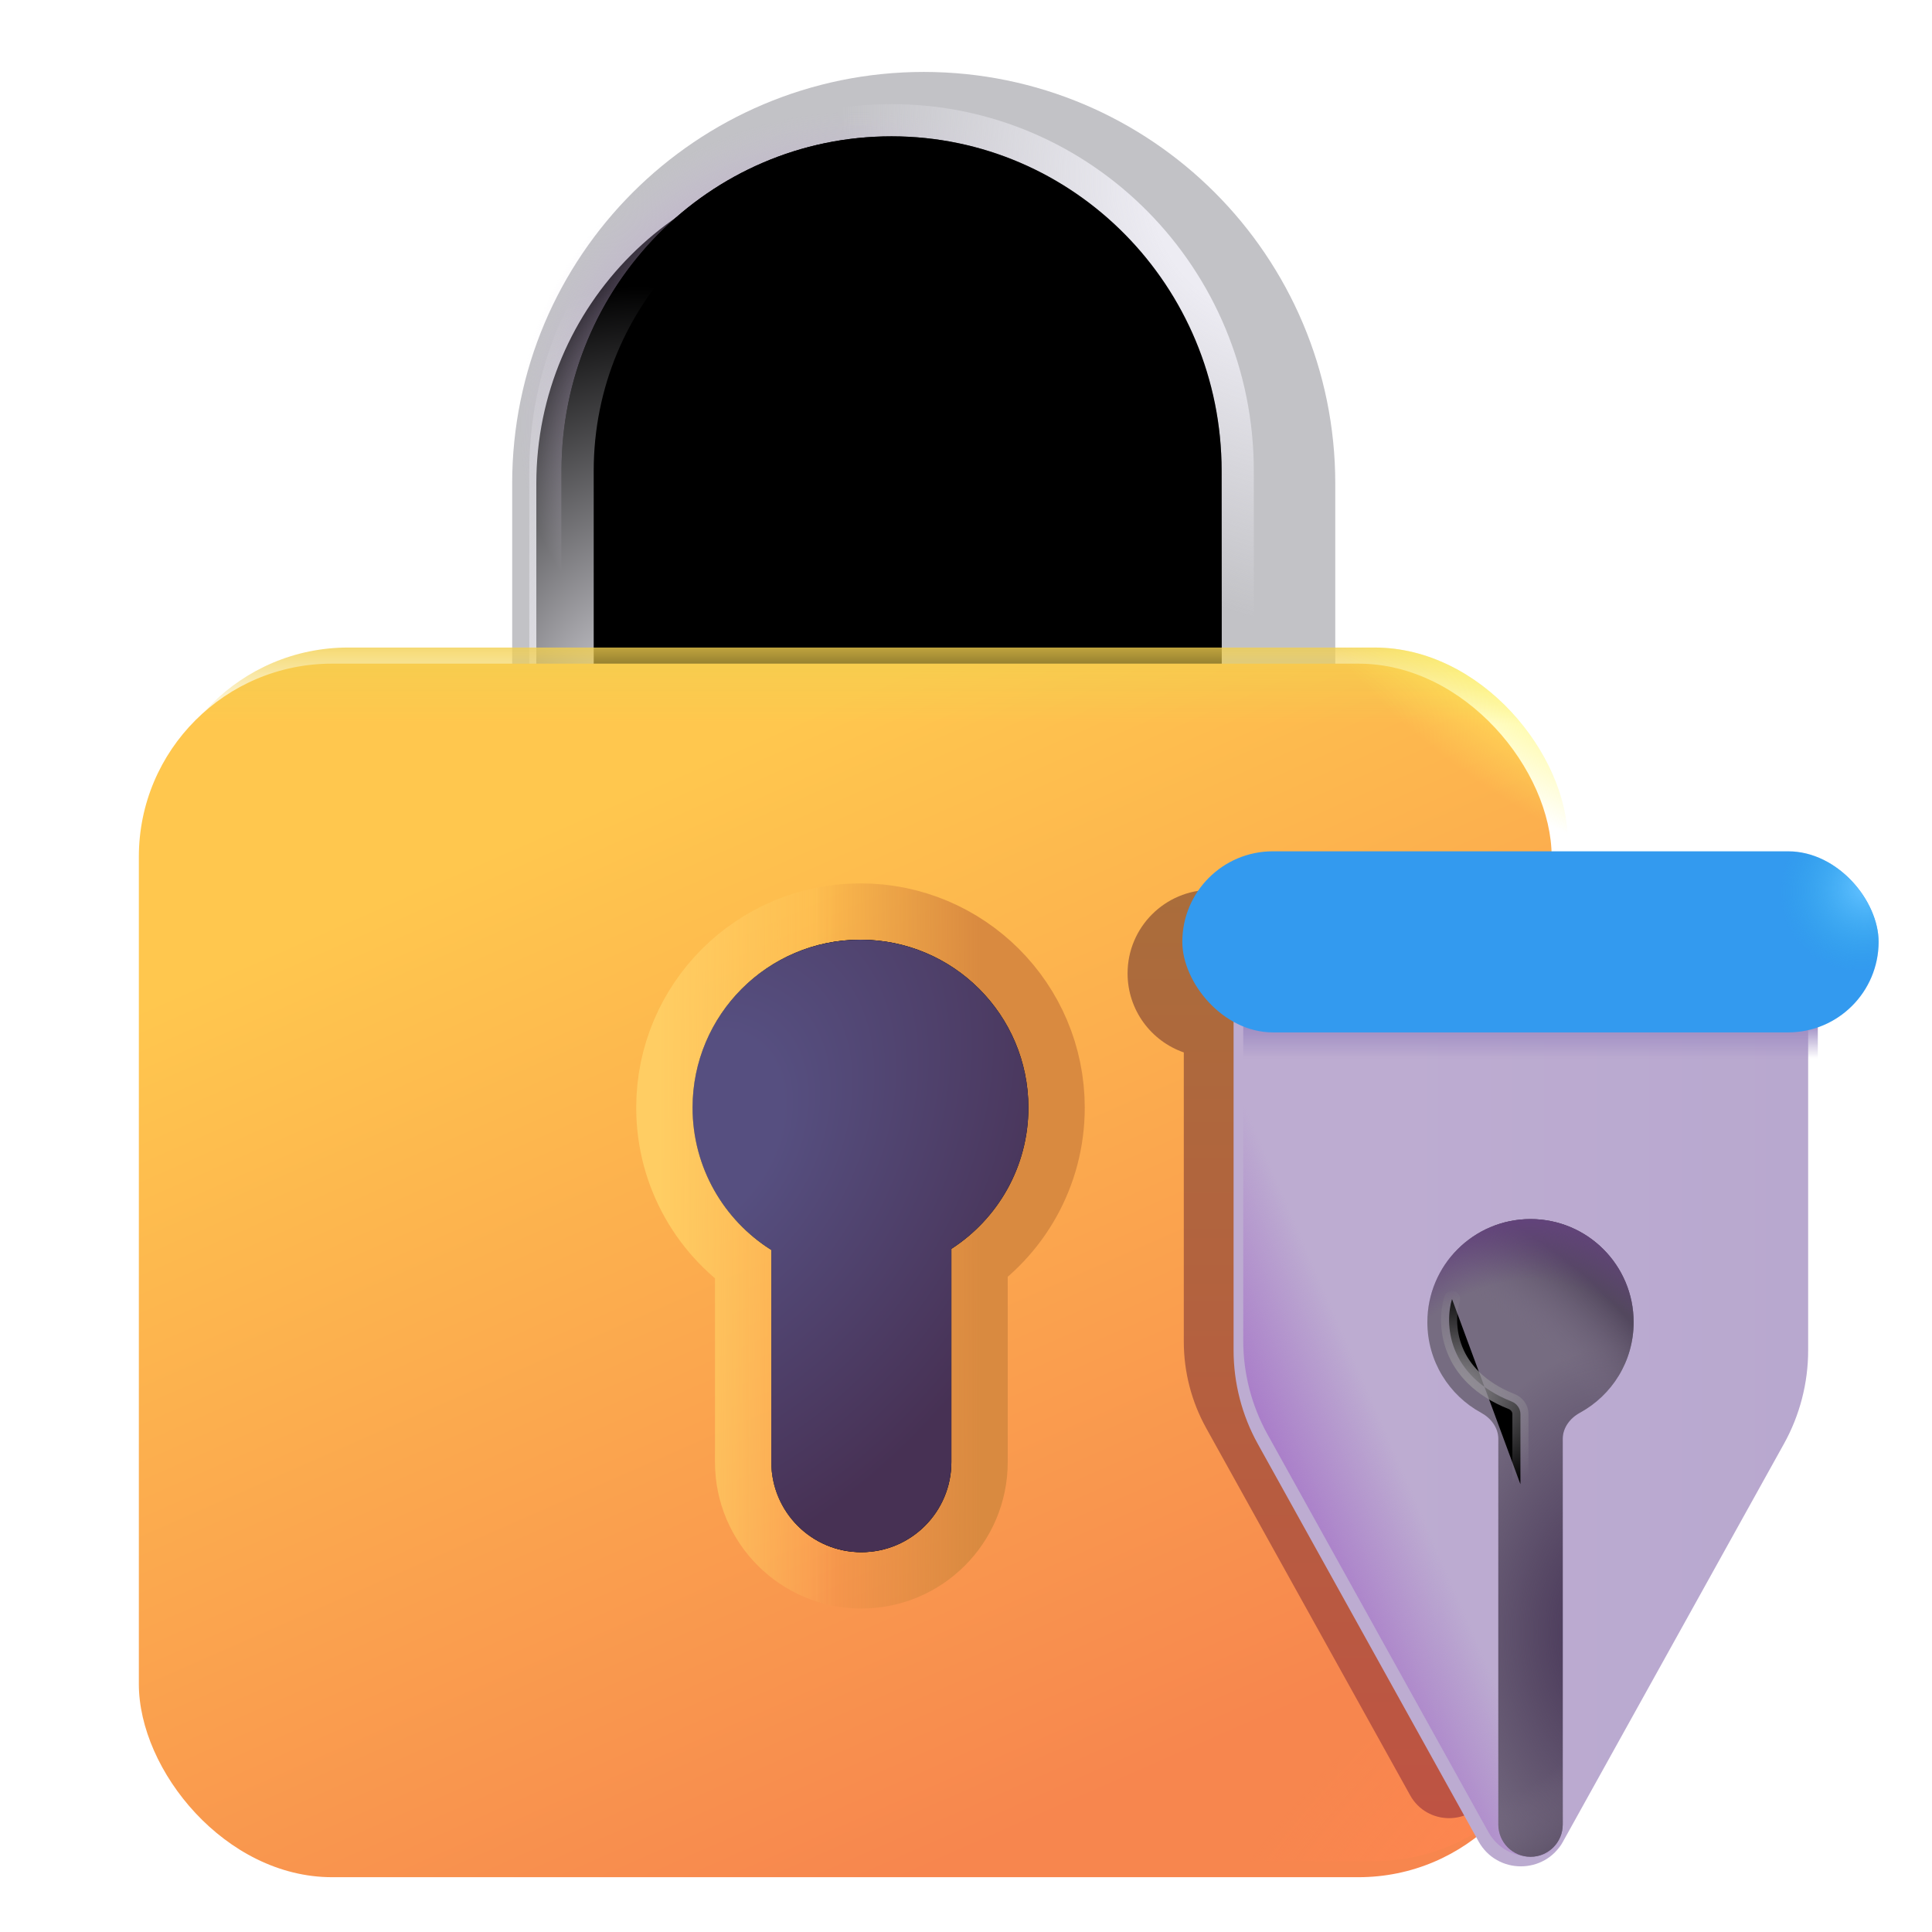 <svg viewBox="1 1 30 30" xmlns="http://www.w3.org/2000/svg">
<g filter="url(#filter0_i_18_23598)">
<path d="M9.328 14.07V8.508C9.328 5.738 11.574 3.492 14.344 3.492C17.114 3.492 19.359 5.738 19.359 8.508V14.07" stroke="#C2C2C6" stroke-width="2.75"/>
</g>
<path d="M9.328 14.07V8.508C9.328 5.738 11.574 3.492 14.344 3.492C17.114 3.492 19.359 5.738 19.359 8.508V14.07" stroke="url(#paint0_radial_18_23598)" stroke-width="2.75"/>
<g filter="url(#filter1_f_18_23598)">
<path d="M9.719 14.07V8.311C9.719 5.442 12.013 3.117 14.844 3.117C17.674 3.117 19.969 5.442 19.969 8.311V14.07" stroke="url(#paint1_radial_18_23598)"/>
<path d="M9.719 14.07V8.311C9.719 5.442 12.013 3.117 14.844 3.117C17.674 3.117 19.969 5.442 19.969 8.311V14.07" stroke="url(#paint2_radial_18_23598)"/>
</g>
<g filter="url(#filter2_iiii_18_23598)">
<rect x="3.406" y="11.055" width="21.938" height="18.844" rx="3" fill="url(#paint3_linear_18_23598)"/>
</g>
<rect x="3.406" y="11.055" width="21.938" height="18.844" rx="3" fill="url(#paint4_radial_18_23598)"/>
<rect x="3.406" y="11.055" width="21.938" height="18.844" rx="3" fill="url(#paint5_linear_18_23598)"/>
<rect x="3.406" y="11.055" width="21.938" height="18.844" rx="3" fill="url(#paint6_radial_18_23598)"/>
<g filter="url(#filter3_f_18_23598)">
<path d="M15.773 20.392C16.493 19.927 16.969 19.119 16.969 18.199C16.969 16.759 15.801 15.592 14.361 15.592C12.921 15.592 11.754 16.759 11.754 18.199C11.754 19.131 12.242 19.948 12.977 20.409V23.703C12.977 24.476 13.603 25.102 14.375 25.102C15.147 25.102 15.773 24.476 15.773 23.703V20.392Z" stroke="url(#paint7_linear_18_23598)" stroke-width="1.75"/>
<path d="M15.773 20.392C16.493 19.927 16.969 19.119 16.969 18.199C16.969 16.759 15.801 15.592 14.361 15.592C12.921 15.592 11.754 16.759 11.754 18.199C11.754 19.131 12.242 19.948 12.977 20.409V23.703C12.977 24.476 13.603 25.102 14.375 25.102C15.147 25.102 15.773 24.476 15.773 23.703V20.392Z" stroke="url(#paint8_linear_18_23598)" stroke-width="1.75"/>
</g>
<path d="M15.773 20.392C16.493 19.927 16.969 19.119 16.969 18.199C16.969 16.759 15.801 15.592 14.361 15.592C12.921 15.592 11.754 16.759 11.754 18.199C11.754 19.131 12.242 19.948 12.977 20.409V23.703C12.977 24.476 13.603 25.102 14.375 25.102C15.147 25.102 15.773 24.476 15.773 23.703V20.392Z" fill="url(#paint9_radial_18_23598)"/>
<g filter="url(#filter4_f_18_23598)">
<path d="M19.808 14.817C19.091 14.817 18.509 15.398 18.509 16.115C18.509 16.683 18.874 17.166 19.382 17.342V21.832C19.382 22.303 19.502 22.766 19.731 23.178L22.896 28.876C23.16 29.351 23.843 29.351 24.107 28.876L27.272 23.178C27.501 22.766 27.621 22.303 27.621 21.832V17.342C28.129 17.166 28.494 16.683 28.494 16.115C28.494 15.398 27.912 14.817 27.195 14.817H19.808Z" fill="url(#paint10_linear_18_23598)"/>
</g>
<g filter="url(#filter5_iii_18_23598)">
<path d="M20.305 15.562H29.227V21.817C29.227 22.326 29.097 22.828 28.849 23.273L25.421 29.445C25.136 29.959 24.396 29.959 24.11 29.445L20.682 23.273C20.435 22.828 20.305 22.326 20.305 21.817V15.562Z" fill="url(#paint11_linear_18_23598)"/>
</g>
<path d="M20.305 15.562H29.227V21.817C29.227 22.326 29.097 22.828 28.849 23.273L25.421 29.445C25.136 29.959 24.396 29.959 24.11 29.445L20.682 23.273C20.435 22.828 20.305 22.326 20.305 21.817V15.562Z" fill="url(#paint12_linear_18_23598)"/>
<path d="M20.305 15.562H29.227V21.817C29.227 22.326 29.097 22.828 28.849 23.273L25.421 29.445C25.136 29.959 24.396 29.959 24.11 29.445L20.682 23.273C20.435 22.828 20.305 22.326 20.305 21.817V15.562Z" fill="url(#paint13_linear_18_23598)"/>
<path d="M25.266 23.343C25.266 23.17 25.379 23.021 25.531 22.938C26.029 22.667 26.367 22.139 26.367 21.531C26.367 20.647 25.65 19.93 24.766 19.93C23.881 19.93 23.164 20.647 23.164 21.531C23.164 22.139 23.502 22.667 24 22.938C24.152 23.021 24.266 23.17 24.266 23.343V29.332C24.266 29.608 24.489 29.832 24.766 29.832C25.042 29.832 25.266 29.608 25.266 29.332V23.343Z" fill="#766C81"/>
<path d="M25.266 23.343C25.266 23.17 25.379 23.021 25.531 22.938C26.029 22.667 26.367 22.139 26.367 21.531C26.367 20.647 25.65 19.93 24.766 19.93C23.881 19.93 23.164 20.647 23.164 21.531C23.164 22.139 23.502 22.667 24 22.938C24.152 23.021 24.266 23.17 24.266 23.343V29.332C24.266 29.608 24.489 29.832 24.766 29.832C25.042 29.832 25.266 29.608 25.266 29.332V23.343Z" fill="url(#paint14_radial_18_23598)"/>
<path d="M25.266 23.343C25.266 23.17 25.379 23.021 25.531 22.938C26.029 22.667 26.367 22.139 26.367 21.531C26.367 20.647 25.65 19.93 24.766 19.93C23.881 19.93 23.164 20.647 23.164 21.531C23.164 22.139 23.502 22.667 24 22.938C24.152 23.021 24.266 23.17 24.266 23.343V29.332C24.266 29.608 24.489 29.832 24.766 29.832C25.042 29.832 25.266 29.608 25.266 29.332V23.343Z" fill="url(#paint15_radial_18_23598)"/>
<path d="M25.266 23.343C25.266 23.17 25.379 23.021 25.531 22.938C26.029 22.667 26.367 22.139 26.367 21.531C26.367 20.647 25.65 19.93 24.766 19.93C23.881 19.93 23.164 20.647 23.164 21.531C23.164 22.139 23.502 22.667 24 22.938C24.152 23.021 24.266 23.17 24.266 23.343V29.332C24.266 29.608 24.489 29.832 24.766 29.832C25.042 29.832 25.266 29.608 25.266 29.332V23.343Z" fill="url(#paint16_radial_18_23598)"/>
<g filter="url(#filter6_ii_18_23598)">
<rect x="19.359" y="14.219" width="10.812" height="2.812" rx="1.406" fill="#339AEF"/>
</g>
<rect x="19.359" y="14.219" width="10.812" height="2.812" rx="1.406" fill="url(#paint17_radial_18_23598)"/>
<g filter="url(#filter7_f_18_23598)">
<path d="M23.547 21.172C23.432 21.546 23.468 22.366 24.473 22.763C24.553 22.795 24.609 22.871 24.609 22.957V24.047" stroke="url(#paint18_radial_18_23598)" stroke-width="0.25" stroke-linecap="round"/>
</g>
<defs>
<filter id="filter0_i_18_23598" x="7.953" y="2.117" width="13.781" height="11.953" filterUnits="userSpaceOnUse" color-interpolation-filters="sRGB">
<feFlood flood-opacity="0" result="BackgroundImageFix"/>
<feBlend mode="normal" in="SourceGraphic" in2="BackgroundImageFix" result="shape"/>
<feColorMatrix in="SourceAlpha" type="matrix" values="0 0 0 0 0 0 0 0 0 0 0 0 0 0 0 0 0 0 127 0" result="hardAlpha"/>
<feOffset dx="1"/>
<feGaussianBlur stdDeviation="0.5"/>
<feComposite in2="hardAlpha" operator="arithmetic" k2="-1" k3="1"/>
<feColorMatrix type="matrix" values="0 0 0 0 0.561 0 0 0 0 0.557 0 0 0 0 0.576 0 0 0 1 0"/>
<feBlend mode="normal" in2="shape" result="effect1_innerShadow_18_23598"/>
</filter>
<filter id="filter1_f_18_23598" x="8.469" y="1.867" width="12.75" height="12.953" filterUnits="userSpaceOnUse" color-interpolation-filters="sRGB">
<feFlood flood-opacity="0" result="BackgroundImageFix"/>
<feBlend mode="normal" in="SourceGraphic" in2="BackgroundImageFix" result="shape"/>
<feGaussianBlur stdDeviation="0.375" result="effect1_foregroundBlur_18_23598"/>
</filter>
<filter id="filter2_iiii_18_23598" x="2.656" y="10.305" width="23.438" height="20.344" filterUnits="userSpaceOnUse" color-interpolation-filters="sRGB">
<feFlood flood-opacity="0" result="BackgroundImageFix"/>
<feBlend mode="normal" in="SourceGraphic" in2="BackgroundImageFix" result="shape"/>
<feColorMatrix in="SourceAlpha" type="matrix" values="0 0 0 0 0 0 0 0 0 0 0 0 0 0 0 0 0 0 127 0" result="hardAlpha"/>
<feOffset dy="-0.75"/>
<feGaussianBlur stdDeviation="0.375"/>
<feComposite in2="hardAlpha" operator="arithmetic" k2="-1" k3="1"/>
<feColorMatrix type="matrix" values="0 0 0 0 0.898 0 0 0 0 0.365 0 0 0 0 0.424 0 0 0 1 0"/>
<feBlend mode="normal" in2="shape" result="effect1_innerShadow_18_23598"/>
<feColorMatrix in="SourceAlpha" type="matrix" values="0 0 0 0 0 0 0 0 0 0 0 0 0 0 0 0 0 0 127 0" result="hardAlpha"/>
<feOffset dx="-1"/>
<feGaussianBlur stdDeviation="0.375"/>
<feComposite in2="hardAlpha" operator="arithmetic" k2="-1" k3="1"/>
<feColorMatrix type="matrix" values="0 0 0 0 1 0 0 0 0 0.773 0 0 0 0 0.365 0 0 0 1 0"/>
<feBlend mode="normal" in2="effect1_innerShadow_18_23598" result="effect2_innerShadow_18_23598"/>
<feColorMatrix in="SourceAlpha" type="matrix" values="0 0 0 0 0 0 0 0 0 0 0 0 0 0 0 0 0 0 127 0" result="hardAlpha"/>
<feOffset dy="1"/>
<feGaussianBlur stdDeviation="0.375"/>
<feComposite in2="hardAlpha" operator="arithmetic" k2="-1" k3="1"/>
<feColorMatrix type="matrix" values="0 0 0 0 1 0 0 0 0 0.843 0 0 0 0 0.267 0 0 0 1 0"/>
<feBlend mode="normal" in2="effect2_innerShadow_18_23598" result="effect3_innerShadow_18_23598"/>
<feColorMatrix in="SourceAlpha" type="matrix" values="0 0 0 0 0 0 0 0 0 0 0 0 0 0 0 0 0 0 127 0" result="hardAlpha"/>
<feOffset dx="0.75"/>
<feGaussianBlur stdDeviation="0.375"/>
<feComposite in2="hardAlpha" operator="arithmetic" k2="-1" k3="1"/>
<feColorMatrix type="matrix" values="0 0 0 0 0.729 0 0 0 0 0.478 0 0 0 0 0.208 0 0 0 1 0"/>
<feBlend mode="normal" in2="effect3_innerShadow_18_23598" result="effect4_innerShadow_18_23598"/>
</filter>
<filter id="filter3_f_18_23598" x="10.379" y="14.217" width="7.965" height="12.26" filterUnits="userSpaceOnUse" color-interpolation-filters="sRGB">
<feFlood flood-opacity="0" result="BackgroundImageFix"/>
<feBlend mode="normal" in="SourceGraphic" in2="BackgroundImageFix" result="shape"/>
<feGaussianBlur stdDeviation="0.25" result="effect1_foregroundBlur_18_23598"/>
</filter>
<filter id="filter4_f_18_23598" x="17.309" y="13.617" width="12.384" height="16.816" filterUnits="userSpaceOnUse" color-interpolation-filters="sRGB">
<feFlood flood-opacity="0" result="BackgroundImageFix"/>
<feBlend mode="normal" in="SourceGraphic" in2="BackgroundImageFix" result="shape"/>
<feGaussianBlur stdDeviation="0.6" result="effect1_foregroundBlur_18_23598"/>
</filter>
<filter id="filter5_iii_18_23598" x="19.555" y="14.812" width="10.422" height="15.768" filterUnits="userSpaceOnUse" color-interpolation-filters="sRGB">
<feFlood flood-opacity="0" result="BackgroundImageFix"/>
<feBlend mode="normal" in="SourceGraphic" in2="BackgroundImageFix" result="shape"/>
<feColorMatrix in="SourceAlpha" type="matrix" values="0 0 0 0 0 0 0 0 0 0 0 0 0 0 0 0 0 0 127 0" result="hardAlpha"/>
<feOffset dx="0.75" dy="-0.75"/>
<feGaussianBlur stdDeviation="0.75"/>
<feComposite in2="hardAlpha" operator="arithmetic" k2="-1" k3="1"/>
<feColorMatrix type="matrix" values="0 0 0 0 0.612 0 0 0 0 0.51 0 0 0 0 0.647 0 0 0 1 0"/>
<feBlend mode="normal" in2="shape" result="effect1_innerShadow_18_23598"/>
<feColorMatrix in="SourceAlpha" type="matrix" values="0 0 0 0 0 0 0 0 0 0 0 0 0 0 0 0 0 0 127 0" result="hardAlpha"/>
<feOffset dx="-0.75" dy="0.75"/>
<feGaussianBlur stdDeviation="0.5"/>
<feComposite in2="hardAlpha" operator="arithmetic" k2="-1" k3="1"/>
<feColorMatrix type="matrix" values="0 0 0 0 0.859 0 0 0 0 0.827 0 0 0 0 0.898 0 0 0 1 0"/>
<feBlend mode="normal" in2="effect1_innerShadow_18_23598" result="effect2_innerShadow_18_23598"/>
<feColorMatrix in="SourceAlpha" type="matrix" values="0 0 0 0 0 0 0 0 0 0 0 0 0 0 0 0 0 0 127 0" result="hardAlpha"/>
<feOffset dx="-0.15" dy="0.15"/>
<feGaussianBlur stdDeviation="0.25"/>
<feComposite in2="hardAlpha" operator="arithmetic" k2="-1" k3="1"/>
<feColorMatrix type="matrix" values="0 0 0 0 0.816 0 0 0 0 0.796 0 0 0 0 0.843 0 0 0 1 0"/>
<feBlend mode="normal" in2="effect2_innerShadow_18_23598" result="effect3_innerShadow_18_23598"/>
</filter>
<filter id="filter6_ii_18_23598" x="18.959" y="13.819" width="11.613" height="3.612" filterUnits="userSpaceOnUse" color-interpolation-filters="sRGB">
<feFlood flood-opacity="0" result="BackgroundImageFix"/>
<feBlend mode="normal" in="SourceGraphic" in2="BackgroundImageFix" result="shape"/>
<feColorMatrix in="SourceAlpha" type="matrix" values="0 0 0 0 0 0 0 0 0 0 0 0 0 0 0 0 0 0 127 0" result="hardAlpha"/>
<feOffset dx="-0.4" dy="0.4"/>
<feGaussianBlur stdDeviation="0.375"/>
<feComposite in2="hardAlpha" operator="arithmetic" k2="-1" k3="1"/>
<feColorMatrix type="matrix" values="0 0 0 0 0.2 0 0 0 0 0.643 0 0 0 0 0.863 0 0 0 1 0"/>
<feBlend mode="normal" in2="shape" result="effect1_innerShadow_18_23598"/>
<feColorMatrix in="SourceAlpha" type="matrix" values="0 0 0 0 0 0 0 0 0 0 0 0 0 0 0 0 0 0 127 0" result="hardAlpha"/>
<feOffset dx="0.4" dy="-0.4"/>
<feGaussianBlur stdDeviation="0.375"/>
<feComposite in2="hardAlpha" operator="arithmetic" k2="-1" k3="1"/>
<feColorMatrix type="matrix" values="0 0 0 0 0.204 0 0 0 0 0.412 0 0 0 0 0.867 0 0 0 1 0"/>
<feBlend mode="normal" in2="effect1_innerShadow_18_23598" result="effect2_innerShadow_18_23598"/>
</filter>
<filter id="filter7_f_18_23598" x="23.127" y="20.797" width="1.858" height="3.625" filterUnits="userSpaceOnUse" color-interpolation-filters="sRGB">
<feFlood flood-opacity="0" result="BackgroundImageFix"/>
<feBlend mode="normal" in="SourceGraphic" in2="BackgroundImageFix" result="shape"/>
<feGaussianBlur stdDeviation="0.125" result="effect1_foregroundBlur_18_23598"/>
</filter>
<radialGradient id="paint0_radial_18_23598" cx="0" cy="0" r="1" gradientUnits="userSpaceOnUse" gradientTransform="translate(14.344 7.586) rotate(-90) scale(4.844 5.289)">
<stop offset="0.531" stop-color="#AB83C0"/>
<stop offset="1" stop-color="#CBBBDC" stop-opacity="0"/>
</radialGradient>
<radialGradient id="paint1_radial_18_23598" cx="0" cy="0" r="1" gradientUnits="userSpaceOnUse" gradientTransform="translate(20.274 4.523) rotate(136.74) scale(5.244 7.203)">
<stop offset="0.216" stop-color="#EDECF3"/>
<stop offset="1" stop-color="#EDECF3" stop-opacity="0"/>
</radialGradient>
<radialGradient id="paint2_radial_18_23598" cx="0" cy="0" r="1" gradientUnits="userSpaceOnUse" gradientTransform="translate(10.925 12.586) rotate(-90) scale(7.125 5.163)">
<stop stop-color="#EDECF3"/>
<stop offset="1" stop-color="#EDECF3" stop-opacity="0"/>
</radialGradient>
<linearGradient id="paint3_linear_18_23598" x1="8.531" y1="14.117" x2="15.469" y2="29.898" gradientUnits="userSpaceOnUse">
<stop stop-color="#FFC74E"/>
<stop offset="1" stop-color="#F7864E"/>
</linearGradient>
<radialGradient id="paint4_radial_18_23598" cx="0" cy="0" r="1" gradientUnits="userSpaceOnUse" gradientTransform="translate(24.781 29.898) rotate(-132.274) scale(3.252 7.576)">
<stop stop-color="#FF8650"/>
<stop offset="1" stop-color="#FF8650" stop-opacity="0"/>
</radialGradient>
<linearGradient id="paint5_linear_18_23598" x1="14.375" y1="10.742" x2="14.375" y2="12.242" gradientUnits="userSpaceOnUse">
<stop stop-color="#F3D04E"/>
<stop offset="1" stop-color="#F3D04E" stop-opacity="0"/>
</linearGradient>
<radialGradient id="paint6_radial_18_23598" cx="0" cy="0" r="1" gradientUnits="userSpaceOnUse" gradientTransform="translate(25.031 11.055) rotate(126.254) scale(2.325 5.252)">
<stop stop-color="#FFF760"/>
<stop offset="1" stop-color="#FFF760" stop-opacity="0"/>
</radialGradient>
<linearGradient id="paint7_linear_18_23598" x1="17.5" y1="21.68" x2="13.625" y2="21.68" gradientUnits="userSpaceOnUse">
<stop offset="0.331" stop-color="#D98A40"/>
<stop offset="1" stop-color="#D98A40" stop-opacity="0"/>
</linearGradient>
<linearGradient id="paint8_linear_18_23598" x1="11.25" y1="20.742" x2="13.969" y2="20.742" gradientUnits="userSpaceOnUse">
<stop stop-color="#FFCD63"/>
<stop offset="1" stop-color="#FFCD63" stop-opacity="0"/>
</linearGradient>
<radialGradient id="paint9_radial_18_23598" cx="0" cy="0" r="1" gradientUnits="userSpaceOnUse" gradientTransform="translate(11.754 18.617) rotate(34.061) scale(5.691 7.827)">
<stop offset="0.217" stop-color="#564F80"/>
<stop offset="1" stop-color="#473154"/>
</radialGradient>
<linearGradient id="paint10_linear_18_23598" x1="23.502" y1="14.817" x2="23.502" y2="29.233" gradientUnits="userSpaceOnUse">
<stop stop-color="#AA6D3B"/>
<stop offset="1" stop-color="#BE5343"/>
</linearGradient>
<linearGradient id="paint11_linear_18_23598" x1="22.656" y1="21.25" x2="29.227" y2="21.25" gradientUnits="userSpaceOnUse">
<stop stop-color="#BDACD1"/>
<stop offset="1" stop-color="#B8A8CF"/>
</linearGradient>
<linearGradient id="paint12_linear_18_23598" x1="22.469" y1="27.625" x2="24.125" y2="26.906" gradientUnits="userSpaceOnUse">
<stop stop-color="#A97CC9"/>
<stop offset="1" stop-color="#A97CC9" stop-opacity="0"/>
</linearGradient>
<linearGradient id="paint13_linear_18_23598" x1="24.766" y1="16.719" x2="24.766" y2="17.438" gradientUnits="userSpaceOnUse">
<stop offset="0.273" stop-color="#9D8BC2"/>
<stop offset="1" stop-color="#9D8BC2" stop-opacity="0"/>
</linearGradient>
<radialGradient id="paint14_radial_18_23598" cx="0" cy="0" r="1" gradientUnits="userSpaceOnUse" gradientTransform="translate(26.125 26.344) rotate(-180) scale(2.961 4.438)">
<stop offset="0.285" stop-color="#4F3F5E"/>
<stop offset="1" stop-color="#4F3F5E" stop-opacity="0"/>
</radialGradient>
<radialGradient id="paint15_radial_18_23598" cx="0" cy="0" r="1" gradientUnits="userSpaceOnUse" gradientTransform="translate(22.219 24.881) rotate(-42.497) scale(5.976 6.855)">
<stop offset="0.678" stop-color="#776B82" stop-opacity="0"/>
<stop offset="0.886" stop-color="#53485E"/>
</radialGradient>
<radialGradient id="paint16_radial_18_23598" cx="0" cy="0" r="1" gradientUnits="userSpaceOnUse" gradientTransform="translate(24.766 29.438) rotate(-90) scale(9.641 4.832)">
<stop offset="0.89" stop-color="#64437E" stop-opacity="0"/>
<stop offset="1" stop-color="#64437E"/>
</radialGradient>
<radialGradient id="paint17_radial_18_23598" cx="0" cy="0" r="1" gradientUnits="userSpaceOnUse" gradientTransform="translate(30 14.75) rotate(141.34) scale(1.401 1.288)">
<stop offset="0.094" stop-color="#5CBEFF"/>
<stop offset="1" stop-color="#2FAAE9" stop-opacity="0"/>
</radialGradient>
<radialGradient id="paint18_radial_18_23598" cx="0" cy="0" r="1" gradientUnits="userSpaceOnUse" gradientTransform="translate(23.594 22.609) rotate(-10.345) scale(2.001 1.662)">
<stop stop-color="#949197"/>
<stop offset="1" stop-color="#949197" stop-opacity="0"/>
</radialGradient>
</defs>
</svg>
